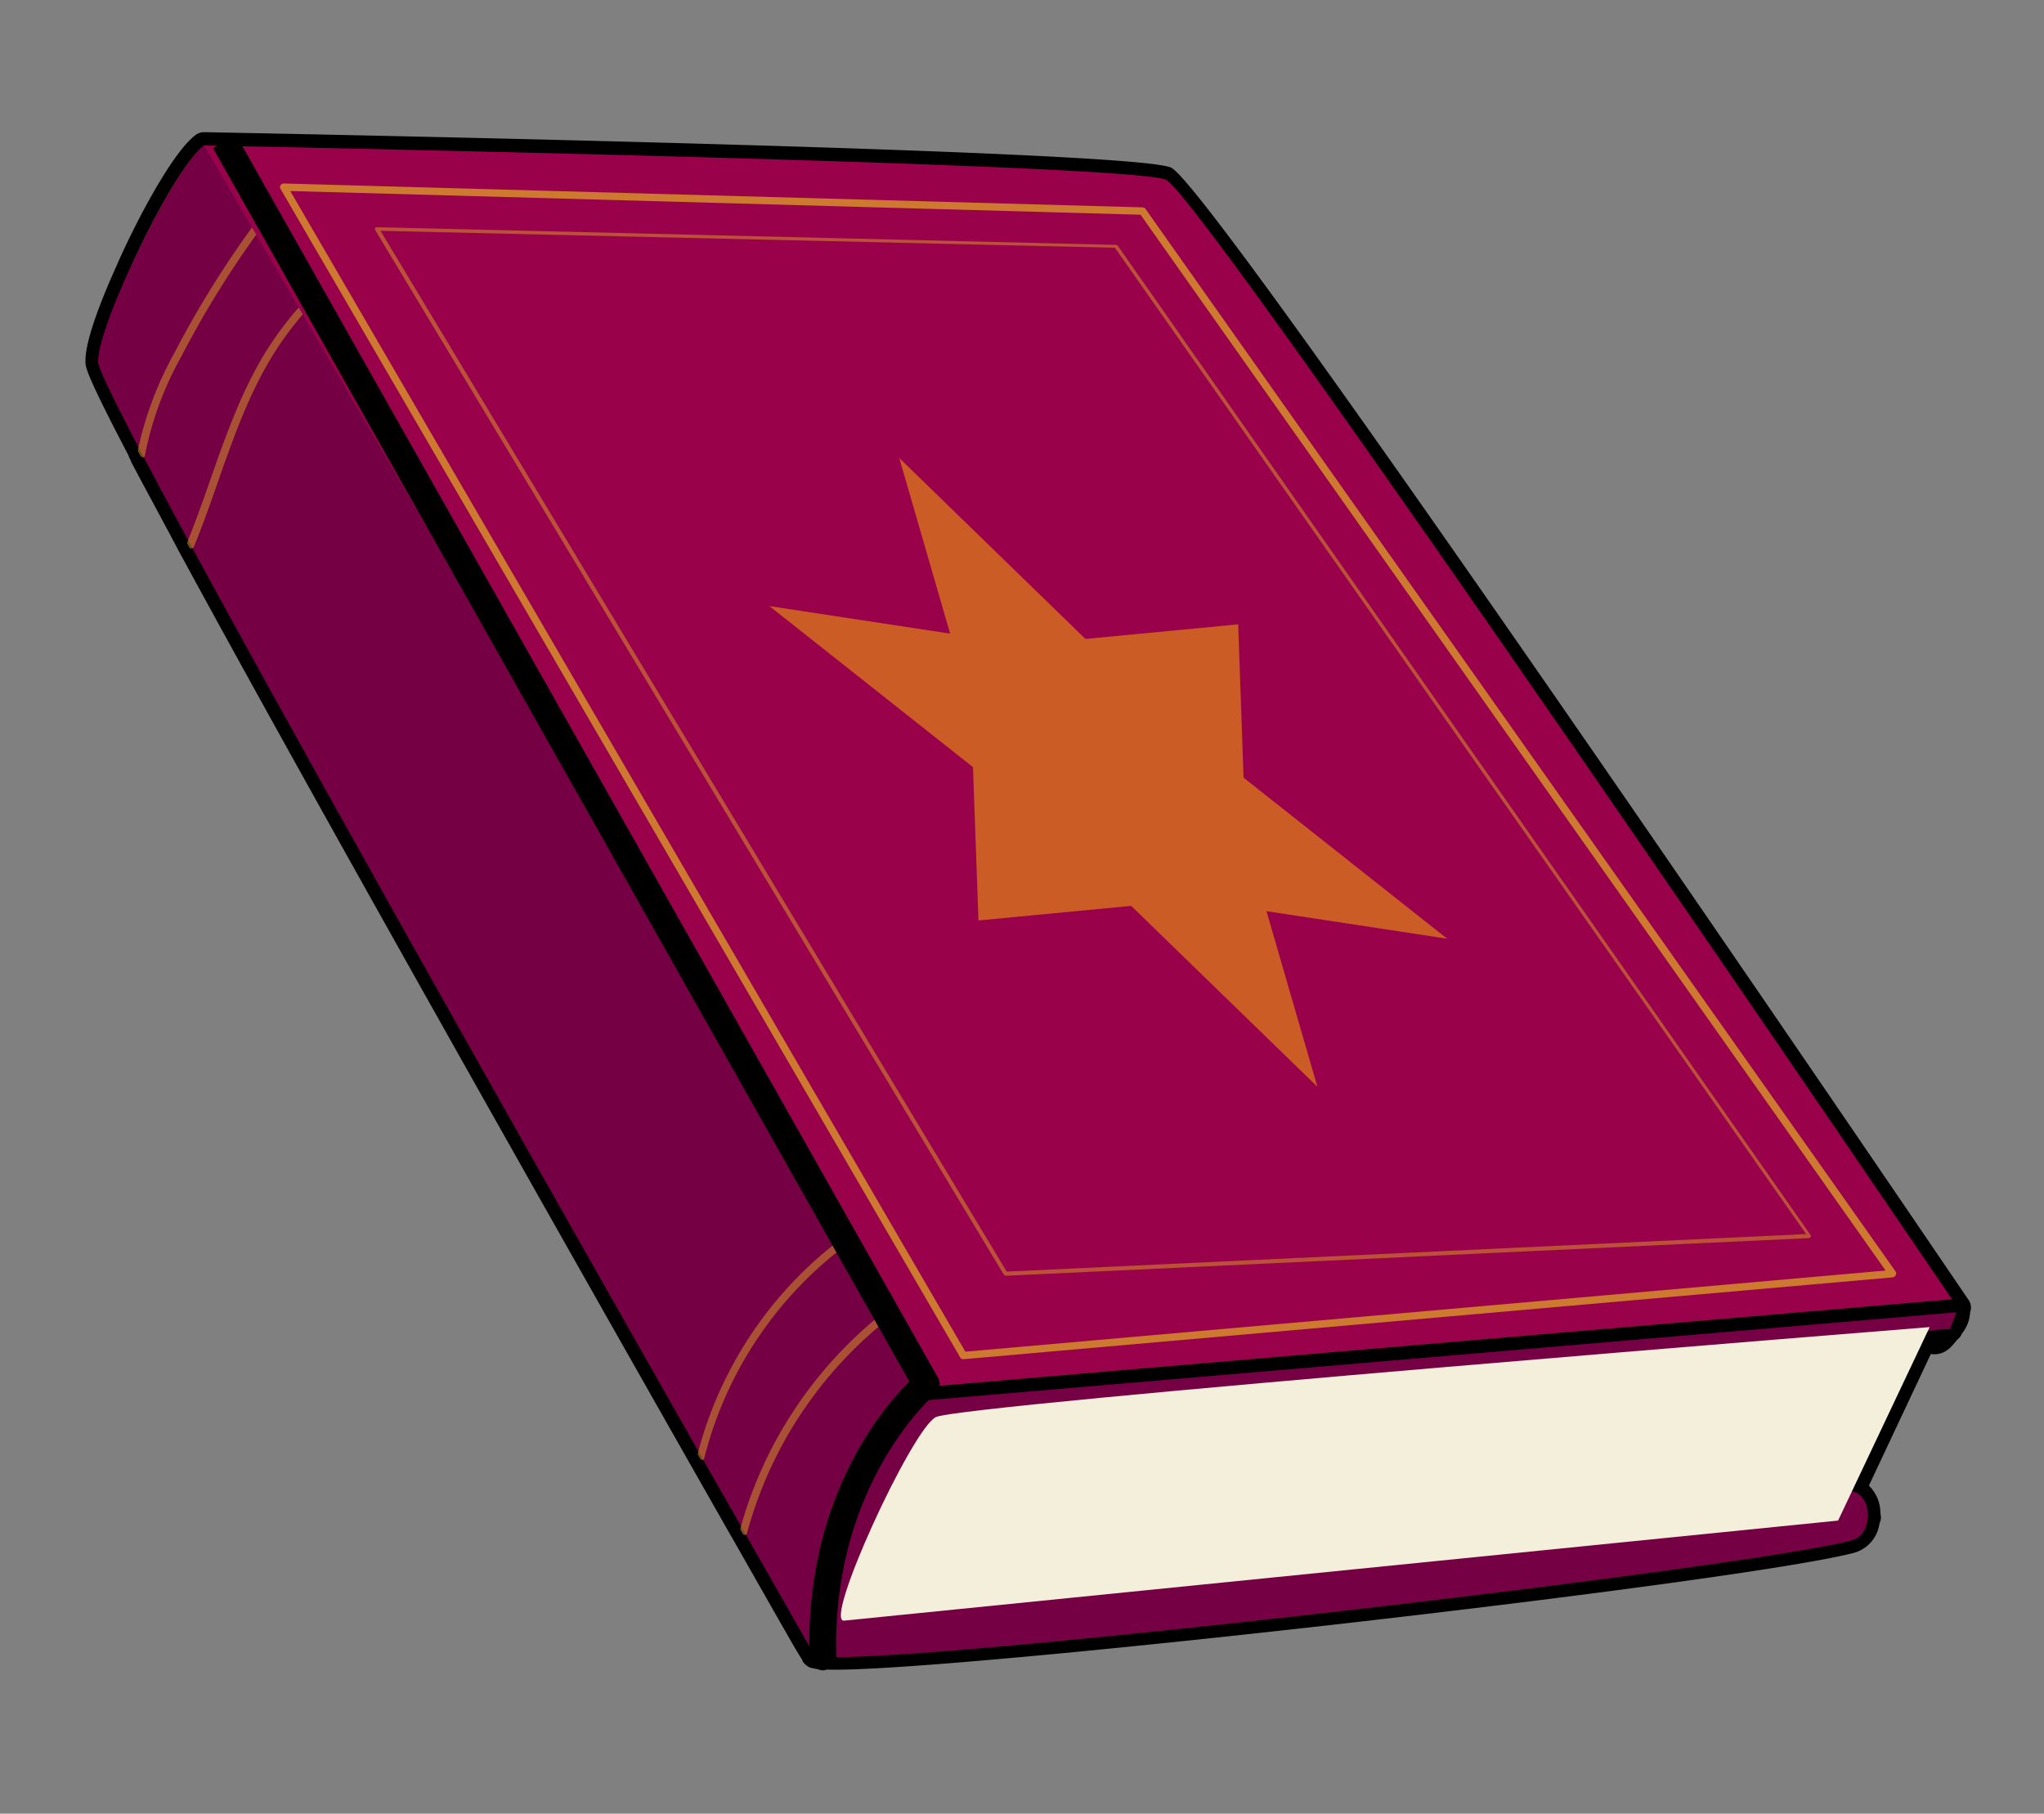 <svg id="Layer_1" data-name="Layer 1" xmlns="http://www.w3.org/2000/svg" viewBox="0 0 231 205"><rect x="0" y="0" width="231" height="205" fill="#808080" stroke="none"/><defs><style>.cls-1{fill:#f3efda;}.cls-2{fill:#482e1f;}.cls-3{fill:#750043;}.cls-10,.cls-4,.cls-9{opacity:0.5;}.cls-5,.cls-8,.cls-9{fill:#dea227;}.cls-6{fill:#99024b;}.cls-7{fill:none;}.cls-8{opacity:0.75;}.cls-10{fill:#ffb600;}</style></defs><title>spellbook</title><path class="cls-1" d="M221.17,148.15l.12-.32h0S136,22.21,131.77,20.32,23.08,16.45,23.08,16.45c-2,1.39-5.93,8.22-8.53,14.18-2,4.33-3.46,8.42-3.47,10.26,0,.66,1.77,4.32,4.74,10h0l.28.53h0c1.5,2.86,3.29,6.19,5.31,9.93h0l.22.4h0C36.37,89,63.16,136.31,79.09,164.35l.08.14,4.72,8.3,0,0C88.87,181.54,92,187,92,187h0c.06.1.38.17.82.22.12.1.4.15.42,0,11.72.72,104.2-10,116.07-13.16a2.66,2.66,0,0,0,1.74-2.47l.09-.08a1.05,1.05,0,0,0-.06-.24,2.51,2.51,0,0,0-1.75-2.71l8.15-17.25.6.17a1.47,1.47,0,0,0,1,0,1.3,1.3,0,0,0,.45-.36c.22-.24.5-.57.79-.93h.06l.08-.19A2.69,2.69,0,0,0,221.17,148.15Z"/><path d="M93.1,188.8a2,2,0,0,1-.75-.15,3.25,3.25,0,0,1-.59-.12.81.81,0,0,1-.47-.19,1.65,1.65,0,0,1-.63-.65l.06,0c-.47-.68-1.12-1.83-2.22-3.75-1.4-2.45-3.41-6-5.89-10.35l-.07-.11-4.67-8.22-.08-.14C62.74,138.6,35.26,90.05,20.3,62.46l-.22-.41c-2-3.79-3.83-7.12-5.28-9.89l0-.06-.24-.47,0-.08c-4.9-9.36-4.9-10.08-4.9-10.66C9.59,38.3,11.84,33,13.19,30c2.05-4.72,6.34-12.94,9-14.8a1.52,1.52,0,0,1,.88-.26c17.5.33,105,2.09,109.27,4s70.07,98.47,90.14,128a1.51,1.51,0,0,1,.27.85,1.47,1.47,0,0,1-.1.53,4.16,4.16,0,0,1-.94,2.43h0a1.44,1.44,0,0,1-.5.66c-.24.29-.46.54-.64.74a2.93,2.93,0,0,1-1,.73,2.47,2.47,0,0,1-1.36.16l-7,14.88a4.34,4.34,0,0,1,1.3,3.13,2.56,2.56,0,0,1,.05.27,1.49,1.49,0,0,1-.15.86,4,4,0,0,1-2.79,3.31c-12.62,3.37-103.44,13.69-116.17,13.22A1.83,1.83,0,0,1,93.1,188.8Zm.15-2.62,0,0Zm0-.44h.09c11.13.68,102.93-9.73,115.59-13.11.37-.1.58-.66.64-1.17a.88.88,0,0,1,0-.17v0c0-.44-.13-1.12-.56-1.21a1.5,1.5,0,0,1-1-.79,1.53,1.53,0,0,1,0-1.32l8.16-17.25a1.48,1.48,0,0,1,1.75-.8l.6.16h0c.18-.2.4-.46.63-.74l0,0a.83.83,0,0,0,.08-.12,3.15,3.15,0,0,0,.46-.77,1.23,1.23,0,0,1,0-.27c-33.45-49.23-84.15-122.8-88.58-126.44C126.75,20.37,64.78,18.74,23.6,18c-1.6,1.52-4.93,7-7.67,13.27-2.4,5.27-3.3,8.37-3.34,9.57.12.46.83,2.26,4.56,9.37l0,.09.21.39,0,.05c1.47,2.8,3.25,6.14,5.3,9.92l.19.35c15,27.64,42.44,76.16,57.49,102.63L85.15,172l-1.24.85,1.3-.74L93,185.71l.18,0Zm-.62-.09ZM131,21.62Z"/><path class="cls-2" d="M23.08,16.45C19.88,18.65,12,34.44,12,38.92S92,187,92,187l13.58-30.24S26.28,14.25,23.08,16.45Z"/><path class="cls-3" d="M23.08,16.45c-3.2,2.2-12,20-12,24.44S92,187,92,187l13.58-30.24S26.28,14.25,23.08,16.45Z"/><g class="cls-4"><path class="cls-5" d="M35.23,34,35,33.69a37.51,37.51,0,0,0-4.94,6.43c-2.7,4.45-4.44,9.44-6.13,14.26-.81,2.3-1.64,4.65-2.57,7l.22.4c1-2.4,1.85-4.84,2.68-7.24,1.69-4.81,3.43-9.78,6.1-14.19A36.45,36.45,0,0,1,35.23,34Z"/><path class="cls-5" d="M21.62,62a.25.25,0,0,1-.22-.13l-.22-.4a.28.28,0,0,1,0-.22c.94-2.34,1.78-4.71,2.56-6.94,1.7-4.85,3.45-9.85,6.15-14.31a38.11,38.11,0,0,1,5-6.47.26.26,0,0,1,.39,0l.19.32a.24.24,0,0,1,0,.3,37,37,0,0,0-4.8,6.26c-2.65,4.38-4.39,9.34-6.07,14.13-.82,2.36-1.7,4.85-2.69,7.27a.23.23,0,0,1-.22.15Z"/><path class="cls-5" d="M20.26,40.08a109.05,109.05,0,0,1,9.4-15l-.21-.32a111.34,111.34,0,0,0-9.51,15.16,39.36,39.36,0,0,0-4.13,11l.28.53A38.17,38.17,0,0,1,20.26,40.08Z"/><path class="cls-5" d="M16.09,51.65a.25.25,0,0,1-.22-.13L15.59,51a.3.3,0,0,1,0-.16,39.51,39.51,0,0,1,4.15-11,111.05,111.05,0,0,1,9.53-15.2.24.24,0,0,1,.21-.1.27.27,0,0,1,.2.12l.21.32a.26.26,0,0,1,0,.28,109.84,109.84,0,0,0-9.38,15h0a37.67,37.67,0,0,0-4.14,11.25.25.25,0,0,1-.21.21ZM20.16,40l.1,0Z"/></g><g class="cls-4"><path class="cls-5" d="M96.2,140l-.18-.31a44.14,44.14,0,0,0-16.93,24.67l.25.44A43.7,43.7,0,0,1,96.2,140Z"/><path class="cls-5" d="M79.34,165a.23.23,0,0,1-.21-.13l-.26-.44a.25.25,0,0,1,0-.19,44.38,44.38,0,0,1,17-24.8.23.23,0,0,1,.2,0,.22.22,0,0,1,.16.12l.17.31a.24.24,0,0,1-.07.33,43.43,43.43,0,0,0-16.75,24.65.27.27,0,0,1-.21.19Z"/><path class="cls-5" d="M100.86,148.32l-.18-.31a47.06,47.06,0,0,0-16.79,24.78l.25.44A46.74,46.74,0,0,1,100.86,148.32Z"/><path class="cls-5" d="M84.14,173.48a.23.23,0,0,1-.21-.13l-.25-.43a.28.28,0,0,1,0-.2,47.18,47.18,0,0,1,16.88-24.91.26.26,0,0,1,.21,0,.22.22,0,0,1,.16.12l.18.31a.25.25,0,0,1-.07.32,46.29,46.29,0,0,0-16.63,24.77.25.25,0,0,1-.21.19Z"/></g><path class="cls-6" d="M105.26,157.4l116-9.57S136,22.21,131.77,20.32,23.08,16.45,23.08,16.45Z"/><path class="cls-3" d="M211.12,171.53a1.25,1.25,0,0,0-.09-.37c-.46-1.34-4,1.12-5.38,1.31-2.59.37-5-2-5.42-4.56a10.37,10.37,0,0,1,1-5.53,17.46,17.46,0,0,1,6-7.72,19.25,19.25,0,0,1,3.81-1.94c2.26-.89,6.54-2.63,9.32-2.47.59-1.5.94-2.42.94-2.42l-115.73,8.91S90.72,184.65,92,187s104.71-9.54,117.31-12.9c2.4-.64,2.41-5.24-.13-5.55a3.4,3.4,0,0,0-2.14.76,13.12,13.12,0,0,0-3.54,2.91c-.24.31-.45.76-.22,1.08a1,1,0,0,0,.53.29,8.44,8.44,0,0,0,5.14-.22"/><path class="cls-1" d="M105.75,160.18c-2.74,1.43-12.77,23.29-10.35,23l112.33-11.31L218.08,150S108.48,158.75,105.75,160.18Z"/><path class="cls-7" d="M27.1,18.93A60.47,60.47,0,0,0,12.48,52.15"/><path class="cls-8" d="M108.87,153.63a.42.42,0,0,1-.36-.21L31.71,21.36a.4.4,0,0,1,0-.42.44.44,0,0,1,.37-.2l97.05,2.7a.41.41,0,0,1,.33.18l84.77,120.1a.42.42,0,0,1,0,.42.43.43,0,0,1-.34.24l-105,9.25ZM32.8,21.59l76.3,131.19,104-9.17L128.9,24.27Z"/><path class="cls-9" d="M113.61,144.15a.22.22,0,0,1-.18-.1L42.4,26a.22.22,0,0,1,0-.22.27.27,0,0,1,.18-.1l83.57,2a.22.22,0,0,1,.17.09l78.31,111.84a.22.22,0,0,1,0,.21.22.22,0,0,1-.18.12l-90.84,4.26ZM43,26.09l70.77,117.64,90.35-4.24L126,28Z"/><path d="M91.52,188.4c-.89-18.65,8.24-29.27,11.25-32.24L24.07,16.74l2.61-1.48L106,155.71a1.49,1.49,0,0,1-.35,1.89c-.12.1-12.07,10.39-11.1,30.65Z"/><polygon points="102.14 158.49 102.02 156.99 222.01 146.74 222.13 148.24 102.14 158.49"/><polygon class="cls-10" points="110.58 104.04 109.96 86.71 86.96 68.51 107.38 71.62 101.63 51.77 122.67 72.22 139.93 70.57 140.54 87.9 163.55 106.1 143.13 102.99 148.88 122.83 127.84 102.39 110.58 104.04"/></svg>